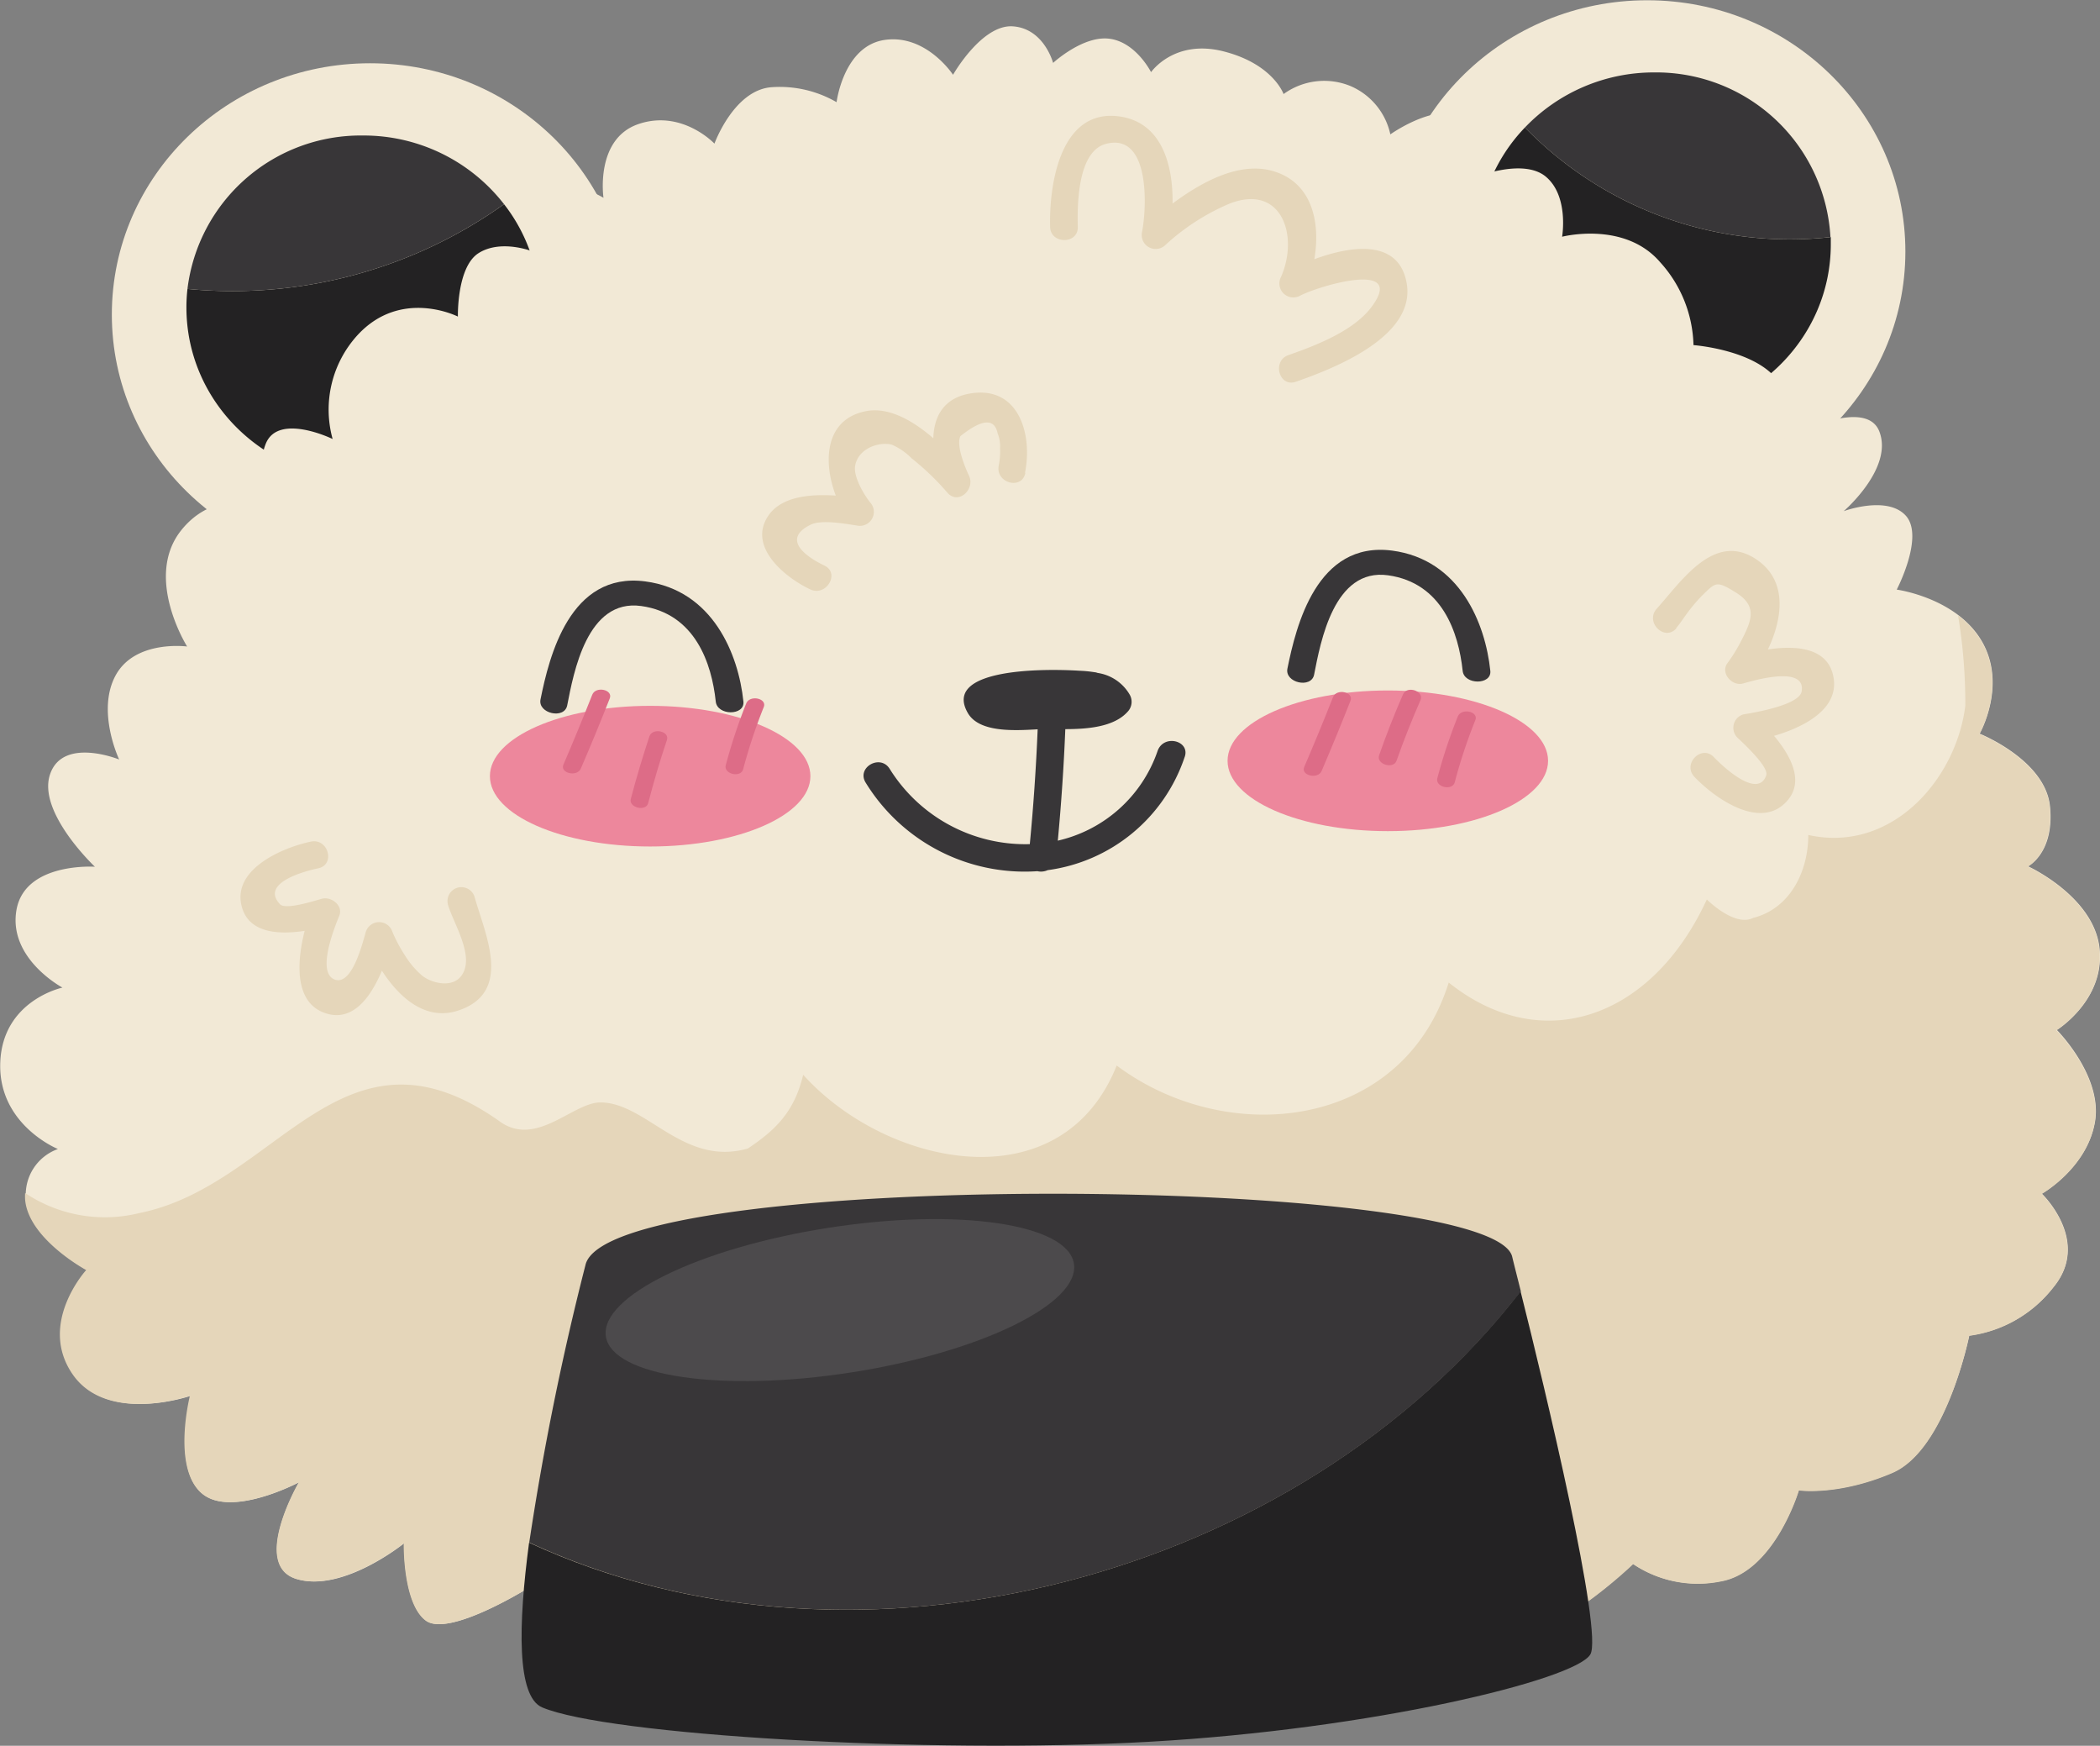 <svg id="Layer_1" data-name="Layer 1" xmlns="http://www.w3.org/2000/svg" viewBox="42.28 62.6 240.73 200.07"><rect x="42.28" y="62.6" width="240.73" height="200.07" fill="#808080" stroke="none"/><defs><style>.cls-1{fill:#f2e9d6;}.cls-2{fill:#383638;}.cls-3{fill:#232223;}.cls-4{fill:#ed879c;}.cls-5{fill:#dd6c87;}.cls-6{fill:#e5d6ba;}.cls-7{fill:#fff;opacity:0.1;}</style></defs><ellipse class="cls-1" cx="231.1" cy="91.43" rx="29.6" ry="28.8"/><path class="cls-2" d="M252.11,89.77a20,20,0,0,0-20.2-18.87,20.44,20.44,0,0,0-14.82,6.31A42.32,42.32,0,0,0,252.11,89.77Z"/><path class="cls-3" d="M217.09,77.21a19.37,19.37,0,0,0-5.42,13.39c0,10.88,9.06,19.7,20.24,19.7s20.24-8.82,20.24-19.7c0-.28,0-.55,0-.83A42.32,42.32,0,0,1,217.09,77.21Z"/><ellipse class="cls-1" cx="84.7" cy="98.65" rx="29.6" ry="28.8"/><path class="cls-3" d="M63.77,95.71a18.44,18.44,0,0,0-.12,2.12c0,10.88,9.06,19.7,20.24,19.7s20.25-8.82,20.25-19.7A19.23,19.23,0,0,0,100.06,86,53.6,53.6,0,0,1,63.77,95.71Z"/><path class="cls-2" d="M83.89,78.13A20,20,0,0,0,63.77,95.71,53.6,53.6,0,0,0,100.06,86,20.36,20.36,0,0,0,83.89,78.13Z"/><path class="cls-1" d="M48.92,194.28s-6.87-2.77-6.61-9.91,7.13-8.59,7.13-8.59-6.21-3.3-5.28-8.85,9-5,9-5-6.6-6.21-5.15-10.57,7.93-1.72,7.93-1.72-2.64-5.55-.4-9.65,8.19-3.3,8.19-3.3-5-7.93-.66-13.34,11-2.51,11-2.51-2.77-3.84-1.32-7.4,7.66-.53,7.66-.53A12.65,12.65,0,0,1,83.27,101c5-5.42,11.5-2.12,11.5-2.12s-.14-5.68,2.37-7.27,6-.26,6-.26-1.06-5.42,1.59-7,6.73.92,6.73.92-1-6.74,4-8.45,8.72,2.24,8.72,2.24,2.25-6.21,6.61-6.47a13,13,0,0,1,7.39,1.72s.8-6.48,5.55-7.14,7.8,4,7.8,4,3.3-5.81,6.87-5.55S163,69.81,163,69.81s3.43-3.17,6.47-2.77,4.76,3.83,4.76,3.83,2.64-3.83,8.32-2.38,6.87,4.89,6.87,4.89a7.93,7.93,0,0,1,7.67-.92A7.82,7.82,0,0,1,201.66,78s4.62-3.3,7.8-2.24S211.17,83,211.17,83s5.68-2.38,8.33-.14,1.85,6.87,1.85,6.87,7.13-1.85,11.23,2.91a14.64,14.64,0,0,1,3.83,9.51s7.27.53,9.78,4.23.53,6.61.53,6.61,9.38-5.15,11-.93-4.09,9.12-4.09,9.12,5-1.85,7.13.53-1.05,8.46-1.05,8.46,6.87.92,9.77,5.94-.26,10.57-.26,10.57,7.53,3,8.06,8.33-2.51,6.87-2.51,6.87,7.53,3.43,8.19,9.38-4.89,9.38-4.89,9.38,5.29,5.29,4.36,10.57-6.08,8.19-6.08,8.19,5.69,5.42,1.33,10.71a14.65,14.65,0,0,1-9.65,5.55s-2.64,13.08-8.85,15.72-10.71,2-10.71,2-2.77,9.38-9,10.44a13.28,13.28,0,0,1-10-2s-7.8,7.53-12.82,7.92a33.43,33.43,0,0,1-10.83-1.45s-5.55,5.55-11.9,6.34-11.49-3.3-11.49-3.3-2.25,5.42-10.57,6.34-9.12-6.21-9.12-6.21-11.23,8.59-17.31,6.08a83.37,83.37,0,0,1-13-7.27S116,258,110,254.93s-7-10.44-7-10.44-9.25,5.81-11.89,3.83-2.51-8.85-2.51-8.85-7,5.68-12.29,4.09.26-11.09.26-11.09-7.93,4.22-11.23,1.19-1.19-11.1-1.19-11.1-9.51,3.3-13.48-2.51,1.59-11.9,1.59-11.9-6.61-3.56-7-8.06A5.56,5.56,0,0,1,48.92,194.28Z"/><path class="cls-2" d="M116.24,129.23c-8.63-1.13-11,8.58-12,13.53-.32,1.61,2.74,2.31,3.06.68.74-3.76,2.27-12.25,8.48-11.39s8.09,6.61,8.55,10.95c.17,1.63,3.34,1.65,3.17,0C126.94,137.59,124,130.24,116.24,129.23Z"/><path class="cls-2" d="M201.86,125.7c-8.63-1.12-11,8.59-12,13.53-.32,1.62,2.74,2.31,3.06.69.74-3.76,2.27-12.26,8.48-11.39s8.09,6.6,8.55,10.95c.17,1.63,3.34,1.64,3.17,0C212.56,134.07,209.64,126.72,201.86,125.7Z"/><path class="cls-2" d="M175,148.6a15.81,15.81,0,0,1-11.46,10.34q.6-6.37.86-12.78c2.57,0,5.59-.25,7.15-2a1.65,1.65,0,0,0,.25-1.92,5.11,5.11,0,0,0-3.69-2.52l-.19-.06-.42-.06a13.7,13.7,0,0,0-1.45-.13c-4.77-.3-15.71-.14-12.82,4.85,1.32,2.28,5.45,2,8,1.86q-.27,6.6-.9,13.16a18.32,18.32,0,0,1-16.07-8.64c-1.09-1.72-3.83-.13-2.74,1.6a21.39,21.39,0,0,0,19.68,10.14,1.85,1.85,0,0,0,1.18-.12,19.25,19.25,0,0,0,15.68-12.9C178.81,147.52,175.75,146.69,175,148.6Z"/><ellipse class="cls-4" cx="116.81" cy="151.55" rx="18.37" ry="8.06"/><path class="cls-5" d="M110.17,142.22q-1.58,4-3.3,8c-.44,1,1.6,1.46,2,.44q1.73-4,3.3-8C112.61,141.63,110.57,141.19,110.17,142.22Z"/><path class="cls-5" d="M116.72,147q-1.18,3.56-2.13,7.16c-.27,1,1.77,1.5,2,.45.63-2.41,1.33-4.8,2.13-7.17C119.11,146.39,117.07,145.94,116.72,147Z"/><path class="cls-5" d="M127.82,143.22a62.08,62.08,0,0,0-2.34,7.06c-.28,1.05,1.76,1.5,2,.44a61.42,61.42,0,0,1,2.34-7.06C130.27,142.63,128.23,142.19,127.82,143.22Z"/><ellipse class="cls-4" cx="201.37" cy="149.79" rx="18.37" ry="8.06"/><path class="cls-5" d="M195.09,142.49q-1.58,4-3.3,8c-.44,1,1.6,1.46,2,.45q1.71-4,3.29-8C197.53,141.9,195.49,141.46,195.09,142.49Z"/><path class="cls-5" d="M203.12,142.16q-1.5,3.43-2.75,7c-.36,1,1.63,1.65,2,.62q1.24-3.51,2.75-6.95C205.55,141.77,203.55,141.15,203.12,142.16Z"/><path class="cls-5" d="M209.39,144.72a60.63,60.63,0,0,0-2.34,7.05c-.28,1.06,1.76,1.5,2,.45a60.78,60.78,0,0,1,2.34-7.06C211.84,144.13,209.8,143.69,209.39,144.72Z"/><path class="cls-6" d="M282.92,171.29c-.66-5.95-8.19-9.38-8.19-9.38s3-1.59,2.51-6.87-8.06-8.33-8.06-8.33,3.17-5.55.26-10.57a10.3,10.3,0,0,0-2.7-3,61.34,61.34,0,0,1,.83,10.35c-1.06,8.45-8.46,16.91-18,14.8,0,4.22-2.11,8.45-6.34,9.51-2.12,1.06-5.29-2.12-5.29-2.12-6.34,13.75-19,18-29.59,9.52-5.29,16.91-25.37,19-38.06,9.51-6.34,15.86-26.42,11.63-35.94,1.06-1,4.23-3.17,6.34-6.34,8.45-7.4,2.12-11.63-5.28-16.91-5.28-3.17,0-7.4,5.28-11.63,2.11-18-12.68-25.37,7.4-41.22,10.57a16.41,16.41,0,0,1-13.09-2.3,6.78,6.78,0,0,0,0,.77c.39,4.5,7,8.06,7,8.06s-5.55,6.08-1.59,11.9,13.48,2.51,13.48,2.51S62,230.62,65.3,233.65s11.23-1.18,11.23-1.18S71,242,76.27,243.56s12.29-4.09,12.29-4.09-.14,6.87,2.51,8.85S103,244.49,103,244.49s.92,7.4,7,10.44,22.46-4.63,22.46-4.63a83.37,83.37,0,0,0,13,7.27c6.08,2.51,17.31-6.08,17.31-6.08s.79,7.14,9.12,6.21,10.57-6.34,10.57-6.34,5.15,4.1,11.49,3.3,11.9-6.34,11.9-6.34a33.43,33.43,0,0,0,10.83,1.45c5-.39,12.82-7.92,12.82-7.92a13.28,13.28,0,0,0,10,2c6.21-1.06,9-10.44,9-10.44s4.5.66,10.71-2S268,215.69,268,215.69a14.65,14.65,0,0,0,9.65-5.55c4.36-5.29-1.33-10.71-1.33-10.71s5.16-2.9,6.08-8.19S278,180.67,278,180.67,283.58,177.23,282.92,171.29Z"/><path class="cls-3" d="M102.93,239.39c-1.26,9.45-1.42,17.64,1.5,18.88,7.4,3.15,44,5.38,69.59,3.94s48.8-7.09,50.56-10c1.51-2.47-5.19-30.51-8-41.65C191.14,243.5,140.62,256.84,102.93,239.39Z"/><path class="cls-2" d="M216.62,210.59c-.47-1.87-.83-3.28-1-4-2.47-9.37-103.77-10.12-106.23,1a320,320,0,0,0-6.44,31.78C140.62,256.84,191.14,243.5,216.62,210.59Z"/><ellipse class="cls-7" cx="138.55" cy="211.6" rx="27.15" ry="8.39" transform="translate(-30.86 23.8) rotate(-8.84)"/><path class="cls-6" d="M165.83,88.61c-.07-2.64,0-8.67,3.22-9.52,5.06-1.33,4.71,7.21,4.15,10.07a1.6,1.6,0,0,0,2.65,1.54,25.48,25.48,0,0,1,7.44-4.79c5.91-2.25,7.91,3.7,5.84,8.42a1.6,1.6,0,0,0,2.16,2.17c2.14-1.14,12.38-4.18,8.15,1.36-2.06,2.69-6.33,4.34-9.45,5.43-1.92.66-1.1,3.73.84,3.06,4.44-1.55,13.79-5.2,12.7-11.31-1.17-6.62-10.09-3.27-13.84-1.28l2.17,2.17c2-4.5,2.3-11.84-3.47-13.67-5.13-1.64-11.17,3-14.78,6.2L176.26,90c1-5,.75-13.33-5.85-14.08s-7.88,7.85-7.75,12.69c.05,2,3.23,2,3.17,0Z"/><path class="cls-6" d="M159.78,116.78c.89-4.42-.72-10-6.26-9.09s-4.69,7.19-2.89,11l2.49-1.92c-2.58-3-7.37-8.07-11.81-7-5.92,1.37-4.32,9.2-1.53,12.64l1.54-2.65c-3.13-.45-8.82-1.19-10.95,1.92-2.45,3.57,1.91,7.11,4.8,8.47,1.84.85,3.45-1.88,1.6-2.74-2.07-1-4.94-3-1.58-4.67,1.23-.62,3.92-.12,5.29.08a1.6,1.6,0,0,0,1.54-2.65c-.79-1-1.93-3-1.71-4.21.37-2,2.76-2.77,4.2-2.4a7.27,7.27,0,0,1,2.28,1.57,29.8,29.8,0,0,1,4.09,3.93c1.26,1.45,3.2-.39,2.49-1.92-.47-1-1.5-3.48-1-4.55,2.49-2,3.92-2.07,4.27-.33a3.89,3.89,0,0,1,.28,1.69,8.23,8.23,0,0,1-.15,2c-.4,2,2.65,2.85,3.05.85Z"/><path class="cls-6" d="M234.43,134.57c.42-.48.75-1,1.14-1.54a19.68,19.68,0,0,1,1.76-2.11c1.63-1.59,1.67-1.82,3.9-.44,2.67,1.65,1.81,3.36.42,6a18.08,18.08,0,0,1-1.35,2.12c-.84,1.15.55,2.68,1.79,2.33s7.21-2.11,6.72.9c-.25,1.56-5.36,2.43-6.68,2.64a1.6,1.6,0,0,0-.7,2.65c.75.71,3.64,3.37,3.32,4.34-1,2.83-5.21-1.25-6-2.09-1.4-1.48-3.64.76-2.24,2.25,2.35,2.48,7.73,6.3,10.74,2.64,2.53-3.06-1.41-7.36-3.56-9.38-.24.89-.47,1.77-.7,2.65,3.49-.56,10.59-2.72,9.41-7.6-1.09-4.54-8-3-11.14-2.06.6.77,1.2,1.55,1.79,2.33,2.61-3.54,5.27-9.91.92-13.24-5-3.79-8.88,2.19-11.78,5.41-1.36,1.52.88,3.77,2.25,2.25Z"/><path class="cls-6" d="M93.61,166.21c.61,2.18,3.17,6,1.57,8.2-1.05,1.46-3.43.87-4.51,0a9.79,9.79,0,0,1-1.9-2.21,17.39,17.39,0,0,1-1.5-2.79,1.6,1.6,0,0,0-3.06,0c-.47,1.67-1.61,6-3.47,5.48-2.19-.66-.27-5.63.43-7.34.48-1.16-.89-2.24-2-1.95-.89.25-4.17,1.3-4.79.63-2.36-2.5,3.07-3.85,4.38-4.12,2-.42,1.15-3.48-.84-3.06-3.31.69-9.33,3.27-7.84,7.73,1.28,3.82,7.06,2.68,9.93,1.88l-2-1.95C76.76,170,74.87,177.61,80,178.83c4.29,1,6.43-5.52,7.28-8.57H84.21c1.66,4.11,5.55,10,10.8,8.08,6.07-2.17,2.83-8.77,1.66-13a1.59,1.59,0,0,0-3.06.84Z"/></svg>